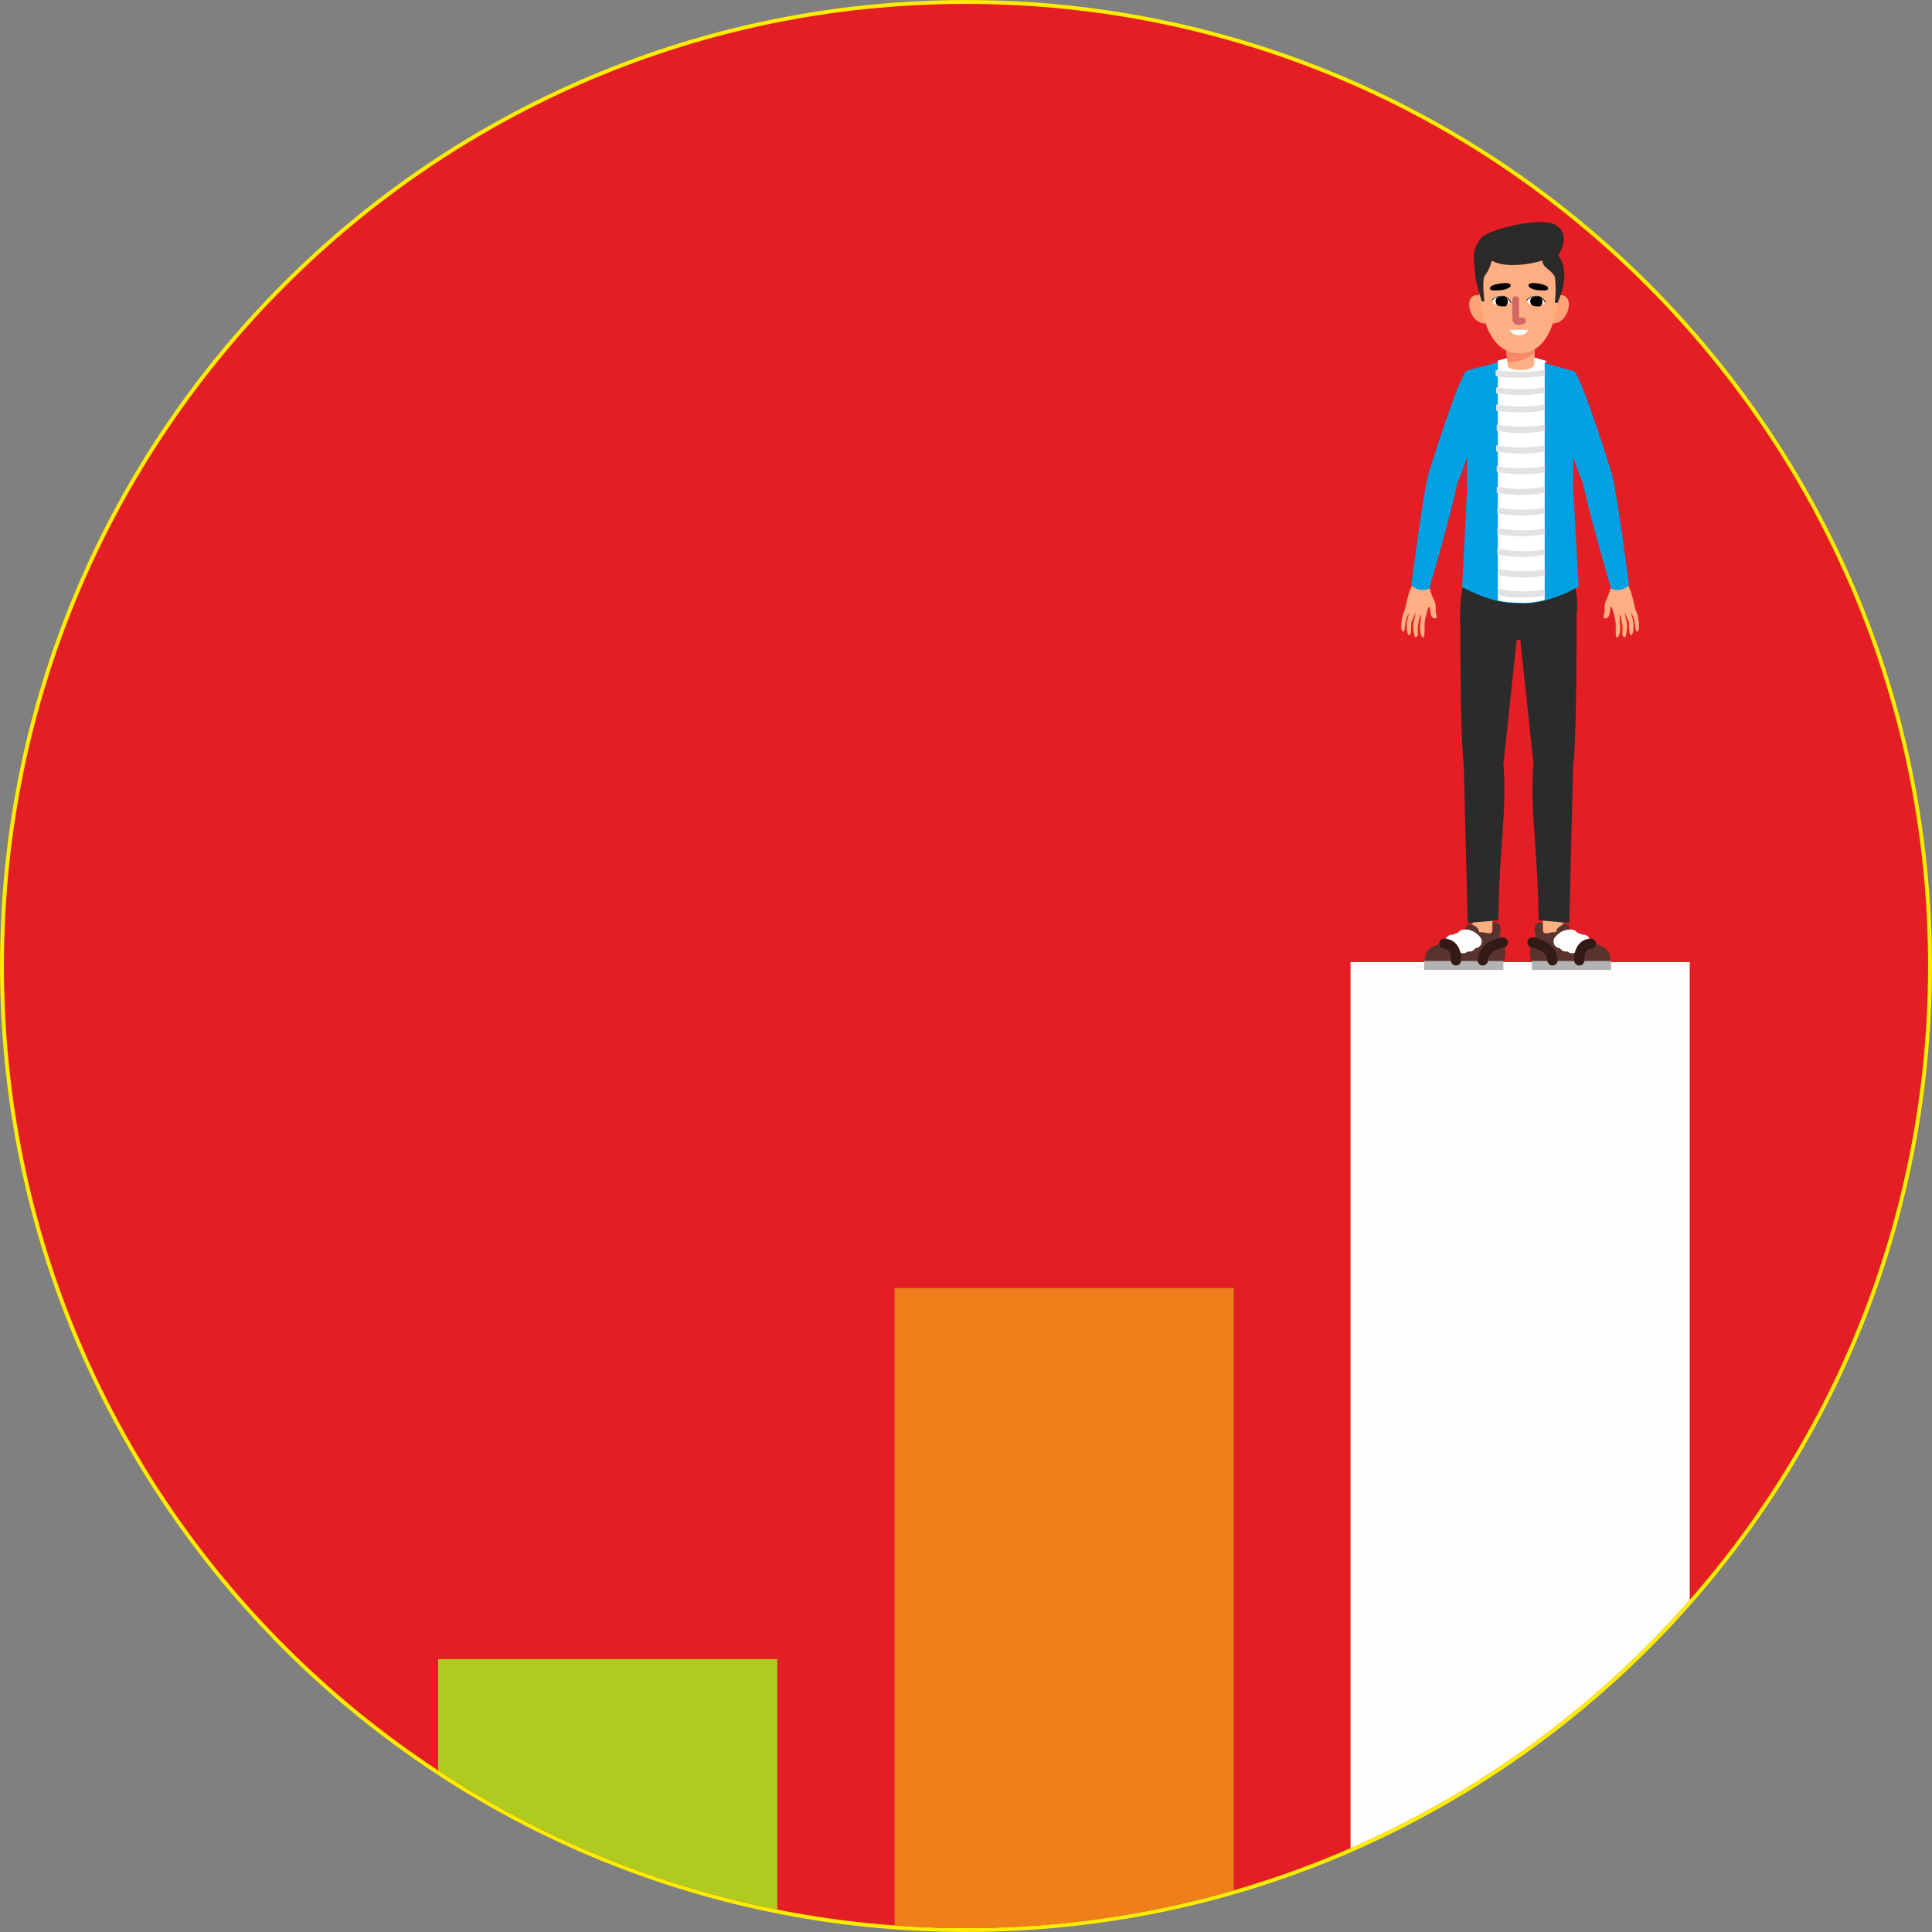 <?xml version="1.0" encoding="UTF-8"?>
<!DOCTYPE svg PUBLIC "-//W3C//DTD SVG 1.1//EN" "http://www.w3.org/Graphics/SVG/1.1/DTD/svg11.dtd">
<!-- Creator: CorelDRAW X6 -->
<svg xmlns="http://www.w3.org/2000/svg" xml:space="preserve" width="50.2mm" height="50.2mm" version="1.1" style="shape-rendering:geometricPrecision; text-rendering:geometricPrecision; image-rendering:optimizeQuality; fill-rule:evenodd; clip-rule:evenodd"
viewBox="0 0 3462 3462"
 xmlns:xlink="http://www.w3.org/1999/xlink">
 <rect x="0" y="0" width="3462" height="3462" fill="#808080" stroke="none"/>
 <defs>
  <style type="text/css">
   <![CDATA[
    .str0 {stroke:#31314B;stroke-width:5.254}
    .str7 {stroke:#D16664;stroke-width:12.088;stroke-linecap:round;stroke-linejoin:round}
    .str2 {stroke:#B0CB1F;stroke-width:13.791}
    .str3 {stroke:#EF7F1A;stroke-width:13.791}
    .str4 {stroke:#FEFEFE;stroke-width:13.791}
    .str1 {stroke:#FFED00;stroke-width:13.791}
    .str6 {stroke:#321A17;stroke-width:18.246;stroke-linecap:round;stroke-linejoin:round}
    .str5 {stroke:white;stroke-width:24.328;stroke-linecap:round;stroke-linejoin:round}
    .fil18 {fill:none}
    .fil25 {fill:none;fill-rule:nonzero}
    .fil7 {fill:#84919A}
    .fil20 {fill:#B0CB1F}
    .fil19 {fill:#E31E24}
    .fil21 {fill:#EF7F1A}
    .fil3 {fill:#F6AC80}
    .fil22 {fill:#FEFEFE}
    .fil0 {fill:#FFED00}
    .fil9 {fill:black}
    .fil17 {fill:#291FAC}
    .fil16 {fill:#31314B}
    .fil10 {fill:#995342}
    .fil6 {fill:#C11C56}
    .fil13 {fill:#DE5A62}
    .fil2 {fill:#E62F67}
    .fil12 {fill:#ECB82D}
    .fil4 {fill:#F0E3E7}
    .fil8 {fill:#FFAF82}
    .fil14 {fill:white}
    .fil27 {fill:#00A0E3;fill-rule:nonzero}
    .fil15 {fill:#2B2A29;fill-rule:nonzero}
    .fil24 {fill:#B2B3B3;fill-rule:nonzero}
    .fil26 {fill:#2B2B2B;fill-rule:nonzero}
    .fil23 {fill:#59342F;fill-rule:nonzero}
    .fil5 {fill:#C11C56;fill-rule:nonzero}
    .fil29 {fill:#E2E2E2;fill-rule:nonzero}
    .fil11 {fill:#F78967;fill-rule:nonzero}
    .fil30 {fill:#FFA377;fill-rule:nonzero}
    .fil1 {fill:#FFAF82;fill-rule:nonzero}
    .fil28 {fill:white;fill-rule:nonzero}
   ]]>
  </style>
   <clipPath id="id0">
    <path d="M1731 7c952,0 1724,772 1724,1724 0,952 -772,1724 -1724,1724 -952,0 -1724,-772 -1724,-1724 0,-952 772,-1724 1724,-1724z"/>
   </clipPath>
   <clipPath id="id1">
    <path d="M1731 7c952,0 1724,772 1724,1724 0,952 -772,1724 -1724,1724 -952,0 -1724,-772 -1724,-1724 0,-952 772,-1724 1724,-1724z"/>
   </clipPath>
 </defs>
 <g id="Layer_x0020_1">
  <path class="fil0" d="M1731 7c952,0 1724,772 1724,1724 0,952 -772,1724 -1724,1724 -952,0 -1724,-772 -1724,-1724 0,-952 772,-1724 1724,-1724z"/>
  <g style="clip-path:url(#id0)">
   <g id="_1150911136">
    <g>
     <g>
      <g>
       <g>
        <path id="1" class="fil1" d="M2820 5065c0,0 -28,92 -59,160 -31,67 -10,119 -28,180 -19,61 54,56 68,-7 14,-64 8,-94 21,-96 13,-2 51,153 57,198 5,45 -4,156 13,173 17,17 57,-45 44,-161 -13,-116 -3,-114 -3,-114 0,0 11,45 22,94 12,48 12,108 9,141 -2,33 32,50 42,32 10,-18 26,-133 12,-178 -13,-45 -30,-123 -30,-123 0,0 44,104 52,131 8,27 -5,129 18,148 10,8 41,-3 35,-148 0,0 -11,-71 -26,-115 0,0 24,33 35,77 10,39 16,80 19,119 3,39 38,34 38,-35 0,-70 -12,-146 -31,-183 -20,-37 -48,-253 -106,-333l-204 43z"/>
       </g>
      </g>
      <g>
       <path class="fil1" d="M2165 2747c0,0 172,795 311,1061 0,0 72,351 338,1271 0,0 139,55 220,-50 0,0 -149,-1016 -227,-1340 0,0 -251,-1140 -497,-1329 0,0 -127,144 -146,387z"/>
      </g>
     </g>
     <g>
      <g>
       <g>
        <path class="fil1" d="M684 5065c0,0 28,92 59,160 31,67 10,119 28,180 19,61 -54,56 -68,-7 -14,-64 -8,-94 -21,-96 -13,-2 -51,153 -57,198 -5,45 4,156 -13,173 -17,17 -57,-45 -44,-161 13,-116 3,-114 3,-114 0,0 -11,45 -22,94 -12,48 -12,108 -9,141 2,33 -32,50 -42,32 -10,-18 -26,-133 -12,-178 13,-45 30,-123 30,-123 0,0 -44,104 -52,131 -8,27 5,129 -18,148 -10,8 -41,-3 -35,-148 0,0 11,-71 26,-115 0,0 -24,33 -35,77 -10,39 -16,80 -19,119 -3,39 -38,34 -38,-35 0,-70 12,-146 31,-183 20,-37 48,-253 106,-333l204 43z"/>
       </g>
      </g>
      <g>
       <path class="fil1" d="M1338 2747c0,0 -172,795 -311,1061 0,0 -71,351 -338,1271 0,0 -139,55 -220,-50 0,0 149,-1016 227,-1340 0,0 251,-1140 497,-1329 0,0 127,144 146,387z"/>
      </g>
     </g>
     <g>
      <path class="fil2" d="M2168 3358l581 -119 -133 -649c-33,-161 -190,-264 -350,-231 -161,33 -264,190 -231,350l133 649z"/>
      <path class="fil2" d="M1358 3362l-581 -119 133 -649c33,-161 190,-264 350,-231 161,33 264,190 231,350l-133 649z"/>
      <path class="fil2" d="M1731 2119l-656 265c-45,18 -69,67 -55,114l350 1174 775 0 332 -1189c13,-48 -13,-97 -59,-114l-687 -250z"/>
      <path class="fil3" d="M1277 2303l454 -184 486 177c0,0 -29,220 -471,220 -443,0 -468,-214 -468,-214z"/>
      <path class="fil4" d="M1281 3342l-153 -512c-1,-4 -6,-7 -10,-6 -4,1 -7,6 -6,10l153 512c1,4 6,7 10,6 4,-1 7,-6 6,-10z"/>
      <path class="fil4" d="M2253 3347l153 -512c1,-4 -1,-9 -6,-10 -4,-1 -9,1 -10,6l-153 512c-1,4 1,9 6,10 4,1 9,-1 10,-6z"/>
     </g>
     <path class="fil5" d="M2180 3336c0,0 -352,249 -860,15 0,0 474,128 860,-15z"/>
     <path class="fil6" d="M1431 9026c0,0 7,-11 11,-20 4,-9 11,-24 15,-40 4,-16 5,-28 6,-40 1,-12 0,-29 -6,-53 -6,-24 -14,-41 -16,-47 -3,-5 -16,-28 -20,-34 -4,-6 -15,-20 -17,-25 -3,-6 -9,-12 -11,-19 -2,-7 -4,-13 -5,-17 -1,-4 -1,-7 -6,-13 -5,-6 -7,-7 -12,-8 -5,-1 -15,0 -21,3 -6,2 -17,8 -24,12 -7,4 -17,10 -22,16 -5,6 -27,26 -40,41 -13,15 -33,41 -44,55 -11,14 -31,37 -37,48 -6,11 -21,31 -27,41 -6,10 -19,39 -24,48 -6,10 -32,56 -36,62 -3,6 -24,38 -27,44 -3,6 -36,58 -45,70 -9,11 -26,34 -32,39 -6,6 -17,20 -25,26 -9,7 -19,15 -24,17 0,0 -15,2 -24,10 -9,8 -24,25 -34,33 -10,8 -39,27 -48,34 -10,7 -25,21 -30,31 -5,9 -10,14 -10,24 0,10 1,17 1,17 0,0 1,18 31,27 30,10 87,20 147,24 60,4 89,7 135,4 46,-3 90,-18 120,-38 30,-20 38,-37 42,-46 4,-9 9,-20 12,-33 3,-13 17,-53 21,-67 4,-15 28,-76 34,-88 6,-12 41,-78 46,-87 5,-9 26,-33 29,-36 3,-3 15,-16 15,-16l3 -2z"/>
     <path class="fil7" d="M795 9380c0,0 1,14 20,24 19,10 83,22 98,24 15,2 108,12 152,11 0,0 38,3 79,-6 0,0 43,-9 65,-21 0,0 40,-21 54,-44 14,-23 17,-33 23,-58 0,0 17,-58 26,-81 9,-22 31,-73 41,-95 10,-22 26,-47 38,-64 12,-16 23,-30 26,-31 3,-2 10,-11 10,-11l2 -2 1 0c0,0 -11,32 -15,54 -4,23 -11,52 -13,69 -2,17 -10,55 -11,64 -1,9 -4,31 -6,45 -1,14 -5,38 -6,41 0,3 -2,9 -2,9 0,0 -19,17 -26,21 -7,4 -20,10 -20,10 0,0 -4,-2 -9,-2 -6,0 -16,-1 -16,-1 0,0 -23,21 -35,36 -13,15 -28,28 -36,36 -8,8 -22,14 -33,20 -11,5 -43,12 -62,16 -18,4 -65,13 -115,9 0,0 -47,-3 -80,-6 -33,-3 -72,-12 -91,-16 -18,-4 -45,-11 -55,-21 -10,-9 -10,-11 -10,-17 0,-6 3,-12 3,-12z"/>
     <path class="fil1" d="M1343 4988c0,0 106,1651 93,2018l-9 1902 -214 3c-19,-751 -271,-1357 -185,-1892 169,-629 187,-1011 69,-1598 0,0 -75,-426 246,-432z"/>
     <path class="fil8" d="M1282 8884c-11,10 -55,-4 -70,23 -17,32 -58,111 -69,140 -7,16 -41,72 -58,96 -17,24 -112,90 -131,103 -28,19 113,74 184,59 48,-10 80,-31 100,-62 0,0 22,-24 30,-59 15,-70 146,-216 159,-276 3,-15 -111,-52 -145,-23z"/>
     <path class="fil6" d="M2065 9026c0,0 -7,-11 -11,-20 -4,-9 -11,-24 -15,-40 -4,-16 -5,-28 -6,-40 -1,-12 0,-29 6,-53 6,-24 14,-41 16,-47 3,-5 16,-28 20,-34 4,-6 15,-20 17,-25 3,-6 9,-12 11,-19 2,-7 4,-13 5,-17 1,-4 1,-7 6,-13 5,-6 7,-7 12,-8 5,-1 15,0 21,3 6,2 17,8 24,12 7,4 17,10 22,16 5,6 27,26 40,41 13,15 33,41 44,55 11,14 31,37 37,48 6,11 21,31 27,41 6,10 19,39 24,48 6,10 32,56 36,62 3,6 24,38 27,44 3,6 36,58 45,70 9,11 26,34 32,39 6,6 17,20 25,26 9,7 19,15 24,17 0,0 15,2 24,10 9,8 24,25 34,33 10,8 39,27 48,34 10,7 25,21 30,31 5,9 10,14 10,24 0,10 -1,17 -1,17 0,0 -1,18 -31,27 -30,10 -87,20 -147,24 -60,4 -89,7 -135,4 -46,-3 -90,-18 -120,-38 -30,-20 -38,-37 -42,-46 -4,-9 -9,-20 -12,-33 -3,-13 -17,-53 -21,-67 -4,-15 -28,-76 -34,-88 -6,-12 -41,-78 -46,-87 -5,-9 -26,-33 -29,-36 -3,-3 -15,-16 -15,-16l-3 -2z"/>
     <path class="fil7" d="M2701 9380c0,0 -1,14 -20,24 -19,10 -83,22 -98,24 -15,2 -108,12 -152,11 0,0 -38,3 -79,-6 0,0 -43,-9 -65,-21 0,0 -40,-21 -54,-44 -14,-23 -17,-33 -23,-58 0,0 -17,-58 -26,-81 -9,-22 -31,-73 -41,-95 -10,-22 -26,-47 -38,-64 -12,-16 -23,-30 -26,-31 -3,-2 -10,-11 -10,-11l-2 -2 -1 0c0,0 11,32 15,54 4,23 11,52 13,69 2,17 10,55 11,64 1,9 4,31 6,45 1,14 5,38 6,41 0,3 2,9 2,9 0,0 19,17 26,21 7,4 20,10 20,10 0,0 4,-2 9,-2 6,0 16,-1 16,-1 0,0 23,21 35,36 13,15 28,28 36,36 8,8 22,14 33,20 11,5 43,12 62,16 18,4 65,13 115,9 0,0 47,-3 80,-6 33,-3 72,-12 91,-16 18,-4 45,-11 55,-21 10,-9 10,-11 10,-17 0,-6 -3,-12 -3,-12z"/>
     <path class="fil8" d="M2214 8884c11,10 55,-4 70,23 17,32 58,111 69,140 7,16 41,72 58,96 17,24 112,90 131,103 28,19 -113,74 -184,59 -48,-10 -80,-31 -100,-62 0,0 -22,-24 -30,-59 -15,-70 -146,-216 -159,-276 -3,-15 111,-52 145,-23z"/>
     <path class="fil1" d="M2154 4988c0,0 -106,1651 -93,2018l9 1902 214 3c19,-751 271,-1357 185,-1892 160,-517 -100,-981 -69,-1598 0,0 75,-426 -246,-432z"/>
     <path class="fil9" d="M1908 761c0,0 192,-84 354,68 161,152 47,253 190,328 142,75 38,283 205,378 166,95 57,328 -114,361 0,0 -82,216 -262,196 0,0 -167,185 -491,68l-120 -49 239 -1350z"/>
     <path class="fil9" d="M1276 825c0,0 -216,28 -258,220 -42,192 -27,146 -145,244 -119,98 31,208 -63,306 -48,50 -71,91 -75,138 -8,83 49,157 129,179 55,16 99,67 132,138 64,140 295,79 295,79 0,0 218,127 351,33 133,-94 -68,-1392 -68,-1392l-298 56z"/>
     <polygon class="fil10" points="1574,1959 1878,2195 1845,1878 "/>
     <g>
      <g>
       <path class="fil1" d="M1906 1928l-6 118 -8 148c0,0 -29,56 -162,56 -132,0 -159,-38 -159,-38l-5 -65 -18 -218 358 0z"/>
      </g>
      <g>
       <path class="fil11" d="M1906 1928l-6 118c-55,41 -186,123 -334,100l-18 -218 358 0z"/>
      </g>
     </g>
     <path class="fil9" d="M1952 771c0,0 -82,-201 -379,-201 -296,0 -388,309 -388,309l431 250 336 -357z"/>
     <path class="fil3" d="M1338 1486c29,66 27,172 -35,195 -62,23 -137,-61 -166,-127 -29,-66 -11,-123 51,-146 62,-23 121,12 151,78z"/>
     <path class="fil10" d="M1187 1493l1 0c2,0 7,-1 13,-1 11,0 27,2 43,13 16,11 31,31 41,67 1,3 4,5 7,4 3,-1 5,-4 4,-7 -11,-38 -28,-61 -46,-74 -18,-13 -37,-16 -49,-16 -10,0 -17,2 -17,2 -3,1 -5,4 -4,7 1,3 4,5 7,4z"/>
     <path class="fil12" d="M1408 1825c-21,43 -66,73 -117,73 -36,0 -69,-15 -93,-38 -24,-24 -38,-56 -38,-93 0,-36 15,-69 38,-93 24,-24 56,-38 93,-38l0 -19c-83,0 -150,67 -150,150 0,83 67,150 150,150 59,0 110,-34 134,-83l-17 -8z"/>
     <path class="fil3" d="M2131 1486c-29,66 -27,172 36,195 62,23 137,-61 166,-127 29,-66 11,-123 -51,-146 -62,-23 -121,12 -151,78z"/>
     <path class="fil10" d="M2286 1482c0,0 -7,-2 -17,-2 -13,0 -31,3 -50,16 -18,13 -35,36 -46,74 -1,3 1,7 4,7 3,1 7,-1 7,-4 10,-36 26,-56 41,-67 16,-11 31,-13 43,-13 4,0 8,0 10,1l3 0 1 0c3,1 7,-1 7,-4 1,-3 -1,-7 -4,-7z"/>
     <path class="fil12" d="M2051 1833c24,49 75,83 134,83 83,0 150,-67 150,-150 0,-83 -67,-150 -150,-150l0 19c36,0 69,15 93,38 24,24 38,56 38,93 0,36 -15,69 -38,93 -24,24 -56,38 -93,38 -52,0 -96,-30 -117,-73l-17 8z"/>
     <path class="fil9" d="M2260 1233c0,279 -236,505 -526,505 -291,0 -526,-226 -526,-505 0,-279 236,-505 526,-505 291,0 526,226 526,505z"/>
     <path class="fil3" d="M1734 787l0 0c-243,0 -458,188 -458,420l14 279c0,0 5,395 380,515 42,13 87,13 128,0 375,-120 380,-515 380,-515l14 -279c0,-232 -215,-420 -458,-420z"/>
     <path class="fil13" d="M1642 1709c0,0 4,58 84,58 79,0 84,-58 84,-58l-167 0z"/>
     <path class="fil10" d="M1702 1548l0 65c0,3 3,6 6,6l48 1c3,0 6,-3 6,-6 0,-3 -3,-6 -6,-6l-42 0 0 -59c0,-3 -3,-6 -6,-6 -3,0 -6,3 -6,6z"/>
     <path class="fil14" d="M1632 1453c0,0 -32,-80 -109,-84 -77,-4 -123,58 -123,58 0,0 20,68 113,73 94,4 119,-46 119,-46z"/>
     <path class="fil9" d="M1439 1431c-1,22 7,42 21,56 14,6 32,11 54,12 19,1 35,0 49,-3 17,-13 29,-34 30,-57 1,-21 -6,-40 -19,-54 -14,-8 -31,-14 -50,-15 -24,-1 -45,4 -62,12 -13,13 -21,31 -22,51z"/>
     <path class="fil9" d="M1637 1451c0,0 -8,-22 -25,-43 -18,-22 -46,-44 -88,-44l-2 0c-81,0 -125,59 -125,59l1 7 7 -1 2 -2c9,-11 49,-53 116,-53l2 0c38,0 64,20 81,41 8,10 14,20 18,28 2,4 3,7 4,9l1 3c1,2 4,4 6,3 2,-1 4,-4 3,-6z"/>
     <path class="fil14" d="M1832 1453c0,0 32,-80 109,-84 77,-4 123,58 123,58 0,0 -20,68 -113,73 -94,4 -119,-46 -119,-46z"/>
     <path class="fil9" d="M2025 1431c1,22 -7,42 -21,56 -14,6 -32,11 -54,12 -19,1 -35,0 -49,-3 -17,-13 -29,-34 -30,-57 -1,-21 6,-40 19,-54 14,-8 31,-14 50,-15 24,-1 45,4 62,11 13,13 21,31 22,51z"/>
     <path class="fil9" d="M1836 1454l1 -3c3,-8 12,-27 29,-44 17,-17 41,-33 74,-33l2 0c38,0 68,14 88,28 10,7 18,14 23,19 3,3 4,5 6,6l2 2 7 1 1 -7c0,0 -44,-59 -125,-59l-2 0c-42,0 -70,22 -88,44 -18,22 -25,43 -25,43 -1,2 0,5 3,6 2,1 5,0 6,-3z"/>
     <path class="fil13" d="M1809 1709c0,0 -76,-42 -167,0 0,0 92,39 167,0z"/>
     <path class="fil10" d="M1619 1707c1,0 42,25 104,25 31,0 67,-6 104,-24 3,-1 4,-5 3,-8 -1,-3 -5,-4 -8,-3 -36,17 -70,23 -99,23 -29,0 -54,-6 -71,-12 -9,-3 -15,-6 -20,-8 -2,-1 -4,-2 -5,-3l-2 -1c-3,-2 -7,-1 -8,2 -2,3 -1,7 2,8z"/>
     <path class="fil9" d="M1952 771c0,0 -20,220 -249,255 -234,36 -183,183 -468,148 0,0 -103,-161 50,-327 101,-110 298,-202 439,-186 47,5 160,95 228,110z"/>
     <path class="fil9" d="M1925 799c0,0 -102,147 335,434 0,0 71,-101 24,-194 -47,-92 -359,-240 -359,-240z"/>
     <path class="fil15" d="M1584 1268c2,15 -10,28 -25,29 -50,1 -154,11 -205,64 0,0 17,-93 201,-115 14,-2 27,8 29,22z"/>
     <path class="fil15" d="M1859 1269c-1,15 10,28 25,28 50,0 155,6 207,58 0,0 -19,-92 -204,-109 -14,-1 -27,9 -28,23z"/>
     <g>
      <polygon class="fil9" points="2152,3797 1376,3797 1376,3678 2152,3678 "/>
      <path class="fil16" d="M1438 4145c-188,-29 -344,93 -387,279 -44,189 -76,416 -83,688 -18,674 15,1258 48,1561 17,154 146,270 301,270 157,0 288,-120 302,-277l134 -2129c16,-191 -118,-361 -308,-390 -2,0 -4,-1 -7,-1z"/>
      <path class="fil16 str0" d="M1615 6645l-91 2089 -502 0 -9 -2097c3,-164 137,-296 301,-296 168,0 303,137 301,305z"/>
      <path class="fil16" d="M2088 4145c188,-29 344,93 387,279 44,189 76,416 83,688 18,674 -15,1258 -48,1561 -17,154 -146,270 -301,270 -157,0 -288,-120 -302,-277l-134 -2129c-16,-191 118,-361 308,-390 2,0 4,-1 7,-1z"/>
      <path class="fil16" d="M1912 6645l91 2089 502 0 9 -2097c-3,-164 -137,-296 -301,-296 -168,0 -303,137 -301,305z"/>
      <path class="fil16" d="M2152 3797l-776 0c0,0 -201,139 -312,583l588 337c68,41 153,41 221,0l587 -336c-119,-430 -310,-583 -310,-583z"/>
      <path class="fil17" d="M1406 3943c0,0 0,1 0,3 -1,14 -8,79 -41,148 -33,69 -91,141 -195,171 -4,1 -7,6 -6,10 1,4 6,7 10,6 117,-34 179,-119 212,-194 33,-75 37,-142 37,-142 0,-5 -3,-9 -8,-9 -5,0 -9,3 -9,8z"/>
      <path class="fil17" d="M2100 3944c0,1 4,67 37,142 33,75 95,160 212,194 4,1 9,-1 10,-6 1,-4 -1,-9 -6,-10 -111,-32 -169,-112 -201,-184 -16,-36 -25,-71 -30,-96 -2,-13 -4,-23 -5,-30 0,-4 -1,-6 -1,-8 0,-2 0,-3 0,-3 0,-5 -4,-8 -9,-8 -5,0 -8,4 -8,9z"/>
     </g>
    </g>
   </g>
  </g>
  <path class="fil18 str1" d="M1731 7c952,0 1724,772 1724,1724 0,952 -772,1724 -1724,1724 -952,0 -1724,-772 -1724,-1724 0,-952 772,-1724 1724,-1724z"/>
  <path class="fil19" d="M1731 7c952,0 1724,772 1724,1724 0,952 -772,1724 -1724,1724 -952,0 -1724,-772 -1724,-1724 0,-952 772,-1724 1724,-1724z"/>
  <g style="clip-path:url(#id1)">
   <g id="_2073774640">
    <rect class="fil20 str2" x="792" y="2980" width="594" height="1366"/>
    <rect class="fil21 str3" x="1610" y="2315" width="594" height="2031"/>
    <rect class="fil22 str4" x="2427" y="1731" width="594" height="2615"/>
    <g>
     <g>
      <polygon class="fil1" points="2766,1689 2762,1574 2801,1574 2800,1687 "/>
      <g>
       <g>
        <path class="fil23" d="M2789 1682c0,0 -5,-15 6,-22 11,-7 17,-4 18,5 1,9 1,15 1,15l-25 2z"/>
        <path class="fil23" d="M2807 1673c0,0 26,18 46,18 0,0 35,1 33,32l-142 0c0,0 -9,-26 8,-46 0,0 -9,-27 12,-24l0 15c0,0 2,6 10,4 8,-2 19,-3 32,2z"/>
       </g>
       <polygon class="fil24" points="2887,1738 2745,1738 2745,1722 2887,1722 "/>
       <path class="fil25 str5" d="M2796 1687c0,0 8,-11 20,-9"/>
       <path class="fil25 str5" d="M2806 1693c0,0 8,-11 20,-9"/>
       <path class="fil25 str5" d="M2817 1696c0,0 8,-11 20,-9"/>
       <path class="fil25 str6" d="M2746 1689c0,0 34,4 36,32"/>
       <path class="fil25 str6" d="M2851 1691c0,0 -22,-1 -21,30"/>
      </g>
     </g>
     <g>
      <polygon class="fil1" points="2673,1689 2677,1574 2638,1574 2639,1687 "/>
      <g>
       <g>
        <path class="fil23" d="M2650 1682c0,0 5,-15 -6,-22 -11,-7 -17,-4 -18,5 -1,9 -1,15 -1,15l25 2z"/>
        <path class="fil23" d="M2632 1673c0,0 -26,18 -46,18 0,0 -35,1 -33,32l142 0c0,0 9,-26 -8,-46 0,0 9,-27 -12,-24l0 15c0,0 -2,6 -10,4 -8,-2 -19,-3 -32,2z"/>
       </g>
       <polygon class="fil24" points="2552,1738 2694,1738 2694,1722 2552,1722 "/>
       <path class="fil25 str5" d="M2643 1687c0,0 -8,-11 -20,-9"/>
       <path class="fil25 str5" d="M2633 1693c0,0 -8,-11 -20,-9"/>
       <path class="fil25 str5" d="M2622 1696c0,0 -8,-11 -20,-9"/>
       <path class="fil25 str6" d="M2693 1689c0,0 -34,4 -36,32"/>
       <path class="fil25 str6" d="M2588 1691c0,0 22,-1 21,30"/>
      </g>
     </g>
     <path class="fil26" d="M2617 1122c-3,-47 6,-82 8,-81 74,-5 194,-8 194,-8 0,0 0,1 0,1 0,0 12,42 5,75 -72,44 -141,54 -207,12z"/>
     <path class="fil26" d="M2617 1100c0,0 -1,217 6,270l7 284 55 -5c1,-130 16,-196 9,-280l27 -254c0,0 -48,-17 -104,-15z"/>
     <g>
      <g>
       <path class="fil27" d="M2828 1052c-21,11 -40,19 -60,24 -15,4 -29,6 -45,5 -14,0 -27,-1 -39,-4 -21,-5 -41,-13 -64,-25l9 -179 -1 -209 53 -14 16 -4c9,-2 18,-4 27,-4 9,0 18,1 27,4l18 5 51 14 -1 209 10 179z"/>
      </g>
     </g>
     <g>
      <path class="fil28" d="M2768 650l0 425c-15,4 -29,6 -45,5 -14,0 -27,-1 -39,-4l0 -11 0 -11 0 -26 0 -11 0 -26 0 -11 0 -26 0 -11 0 -26 0 -11 0 -26 0 -11 0 -26 0 -11 0 -26 0 -11 0 -26 0 -11 0 -26 0 -11 0 -26 0 -11 0 -26 0 -11 0 -1 16 -4c9,-2 18,-4 27,-4 9,0 18,1 27,4l18 5 0 0z"/>
      <g>
       <g>
        <path class="fil29" d="M2768 662l0 11c-15,3 -30,4 -44,4 -17,0 -32,-1 -44,-3l0 -11c20,3 53,6 87,0l0 0z"/>
       </g>
       <g>
        <path class="fil29" d="M2768 693l0 11c-15,3 -30,4 -43,4 -17,0 -32,-2 -44,-3l0 -11c20,3 53,6 87,0z"/>
       </g>
       <g>
        <path class="fil29" d="M2768 724l0 11c-15,3 -29,4 -43,4 -17,0 -33,-2 -44,-3l0 -11c20,3 53,6 87,0z"/>
       </g>
       <g>
        <path class="fil29" d="M2768 761l0 11c-15,3 -29,4 -42,4 -17,0 -33,-2 -44,-4l0 -11c20,3 53,6 87,0z"/>
       </g>
       <g>
        <path class="fil29" d="M2768 798l0 11c-14,3 -29,4 -42,4 -17,0 -33,-2 -45,-4l0 -11c20,3 53,7 86,0z"/>
       </g>
       <g>
        <path class="fil29" d="M2768 835l0 11c-14,3 -28,4 -41,4 -17,0 -33,-2 -45,-4l0 -11c20,4 52,7 86,0z"/>
       </g>
       <g>
        <path class="fil29" d="M2768 872l0 11c-14,3 -28,4 -41,4 -17,0 -33,-2 -45,-4l0 -11c20,4 52,7 86,0z"/>
       </g>
       <g>
        <path class="fil29" d="M2768 909l0 11c-14,3 -28,4 -40,4 -18,0 -33,-2 -45,-4l0 -11c20,4 52,7 85,1z"/>
       </g>
       <g>
        <path class="fil29" d="M2768 946l0 11c-14,3 -27,4 -40,4 -18,0 -33,-2 -45,-4l0 -11c20,4 52,7 85,1z"/>
       </g>
       <g>
        <path class="fil29" d="M2768 983l0 11c-14,3 -27,4 -40,4 -18,0 -33,-2 -45,-4l0 -11c20,4 52,8 85,1z"/>
       </g>
       <g>
        <path class="fil29" d="M2768 1020l0 11c-14,3 -27,4 -39,4 -18,0 -33,-2 -45,-5l0 -11c20,4 51,8 85,1z"/>
       </g>
       <g>
        <path class="fil29" d="M2768 1056l0 11c-14,3 -27,4 -39,4 -18,0 -33,-2 -45,-5l0 -11c20,4 51,8 84,1z"/>
       </g>
      </g>
     </g>
     <g>
      <g>
       <path class="fil1" d="M2561 1052c0,0 4,14 9,24 5,10 1,18 4,26 3,9 -8,8 -10,-1 -2,-9 -1,-14 -3,-14 -2,0 -8,23 -8,29 -1,7 1,23 -2,26 -2,3 -8,-7 -6,-24 2,-17 0,-17 0,-17 0,0 -2,7 -3,14 -2,7 -2,16 -1,21 0,5 -5,7 -6,5 -1,-3 -4,-20 -2,-26 2,-7 4,-18 4,-18 0,0 -7,15 -8,19 -1,4 1,19 -3,22 -1,1 -6,0 -5,-22 0,0 2,-10 4,-17 0,0 -4,5 -5,11 -2,6 -2,12 -3,18 -1,6 -6,5 -6,-5 0,-10 2,-22 5,-27 3,-5 7,-37 16,-49l30 6z"/>
      </g>
     </g>
     <g>
      <path class="fil27" d="M2657 711c0,0 -25,113 -45,153 0,0 -11,55 -51,191 0,0 -20,8 -32,-7 0,0 19,-149 30,-197 0,0 51,-165 68,-186 0,0 26,11 29,46z"/>
     </g>
     <g>
      <g>
       <path class="fil1" d="M2887 1052c0,0 -4,14 -9,24 -5,10 -1,18 -4,26 -3,9 8,8 10,-1 2,-9 1,-14 3,-14 2,0 8,23 8,29 1,7 -1,23 2,26 2,3 8,-7 6,-24 -2,-17 0,-17 0,-17 0,0 2,7 3,14 2,7 2,16 1,21 0,5 5,7 6,5 1,-3 4,-20 2,-26 -2,-7 -4,-18 -4,-18 0,0 7,15 8,19 1,4 -1,19 3,22 1,1 6,0 5,-22 0,0 -2,-10 -4,-17 0,0 4,5 5,11 2,6 2,12 3,18 1,6 6,5 6,-5 0,-10 -2,-22 -5,-27 -3,-5 -7,-37 -16,-49l-30 6z"/>
      </g>
     </g>
     <g>
      <path class="fil27" d="M2791 711c0,0 25,113 45,153 0,0 11,55 51,191 0,0 20,8 32,-7 0,0 -19,-149 -30,-197 0,0 -51,-165 -68,-186 0,0 -26,11 -29,46z"/>
     </g>
     <g>
      <g>
       <path class="fil1" d="M2751 616l-1 17 -1 22c0,0 -4,8 -24,8 -19,0 -23,-6 -23,-6l-1 -10 -3 -32 53 0z"/>
      </g>
      <g>
       <path class="fil11" d="M2751 616l-1 17c-8,6 -27,18 -49,15l-3 -32 53 0z"/>
      </g>
     </g>
     <g>
      <g>
       <path class="fil30" d="M2665 537c0,0 -15,-15 -27,-5 -14,11 1,52 26,47l1 -42z"/>
      </g>
     </g>
     <g>
      <g>
       <path class="fil30" d="M2779 537c0,0 15,-15 27,-5 14,11 -1,52 -26,47l-1 -42z"/>
      </g>
     </g>
     <path class="fil1" d="M2723 633c-52,0 -67,-61 -72,-106 -4,-41 28,-78 69,-78 1,0 1,0 2,0 1,0 1,0 2,0 41,1 73,36 69,77 -4,45 -19,107 -70,107z"/>
     <path class="fil15" d="M2790 405c26,18 2,53 2,53 0,0 26,25 -1,85l-5 -1c3,-19 1,-43 0,-46 -4,-11 -23,-17 -22,-29 0,0 -59,18 -91,0 0,0 -3,15 -11,25 -7,8 -3,36 -2,48l-5 0c-3,-12 -10,-34 -11,-41 0,-4 -2,-20 -3,-32 -1,-10 1,-21 6,-30 3,-5 6,-10 11,-14 17,-13 107,-36 131,-19z"/>
     <g>
      <g>
       <path class="fil14" d="M2707 542c0,0 -5,-11 -16,-12 -11,-1 -18,8 -18,8 0,0 3,10 16,10 13,1 17,-7 17,-7z"/>
       <path class="fil9" d="M2680 539c0,3 1,6 3,8 2,1 5,2 8,2 3,0 5,0 7,0 2,-2 4,-5 4,-8 0,-3 -1,-6 -3,-8 -2,-1 -4,-2 -7,-2 -3,0 -6,1 -9,2 -2,2 -3,4 -3,7z"/>
       <path class="fil9" d="M2708 542c0,0 -1,-3 -4,-6 -3,-3 -7,-6 -13,-6l0 0c-12,0 -18,8 -18,8l0 1 1 0 0 0c1,-2 7,-8 17,-8l0 0c5,0 9,3 12,6 1,1 2,3 3,4 0,1 0,1 1,1l0 0c0,0 1,1 1,0 0,0 1,-1 0,-1z"/>
      </g>
      <g>
       <path class="fil14" d="M2770 542c0,0 -5,-11 -16,-12 -11,-1 -18,8 -18,8 0,0 3,10 16,10 13,1 17,-7 17,-7z"/>
       <path class="fil9" d="M2742 539c0,3 1,6 3,8 2,1 5,2 8,2 3,0 5,0 7,0 2,-2 4,-5 4,-8 0,-3 -1,-6 -3,-8 -2,-1 -4,-2 -7,-2 -3,0 -6,1 -9,2 -2,2 -3,4 -3,7z"/>
       <path class="fil9" d="M2770 542c0,0 -1,-3 -4,-6 -3,-3 -7,-6 -13,-6l0 0c-12,0 -18,8 -18,8l0 1 1 0 0 0c1,-2 7,-8 17,-8l0 0c5,0 9,3 12,6 1,1 2,3 3,4 0,1 0,1 1,1l0 0c0,0 1,1 1,0 0,0 1,-1 0,-1z"/>
      </g>
     </g>
     <g>
      <path class="fil9" d="M2689 508c0,0 -11,1 -17,5 -3,2 -3,6 1,7 4,1 12,0 16,0 12,-1 19,-6 18,-9 -1,-5 -13,-4 -19,-3z"/>
      <path class="fil9" d="M2756 508c0,0 10,1 16,5 3,2 3,6 -1,7 -3,1 -11,0 -15,0 -11,-1 -18,-6 -17,-9 1,-5 12,-4 18,-3z"/>
     </g>
     <path class="fil28" d="M2705 591l34 0c0,0 -6,11 -18,10 -12,-1 -16,-10 -16,-10z"/>
     <g>
      <line class="fil25 str7" x1="2716" y1="537" x2="2716" y2= "571" />
      <path class="fil25 str7" d="M2716 571c0,1 0,1 0,2 1,3 4,4 7,3"/>
      <line class="fil25 str7" x1="2723" y1="576" x2="2728" y2= "575" />
     </g>
     <path class="fil26" d="M2825 1100c0,0 1,217 -6,270l-7 284 -55 -5c-1,-130 -16,-196 -9,-280l-27 -254c0,0 48,-17 104,-15z"/>
    </g>
   </g>
  </g>
  <path class="fil18" d="M1731 7c952,0 1724,772 1724,1724 0,952 -772,1724 -1724,1724 -952,0 -1724,-772 -1724,-1724 0,-952 772,-1724 1724,-1724z"/>
 </g>
</svg>
